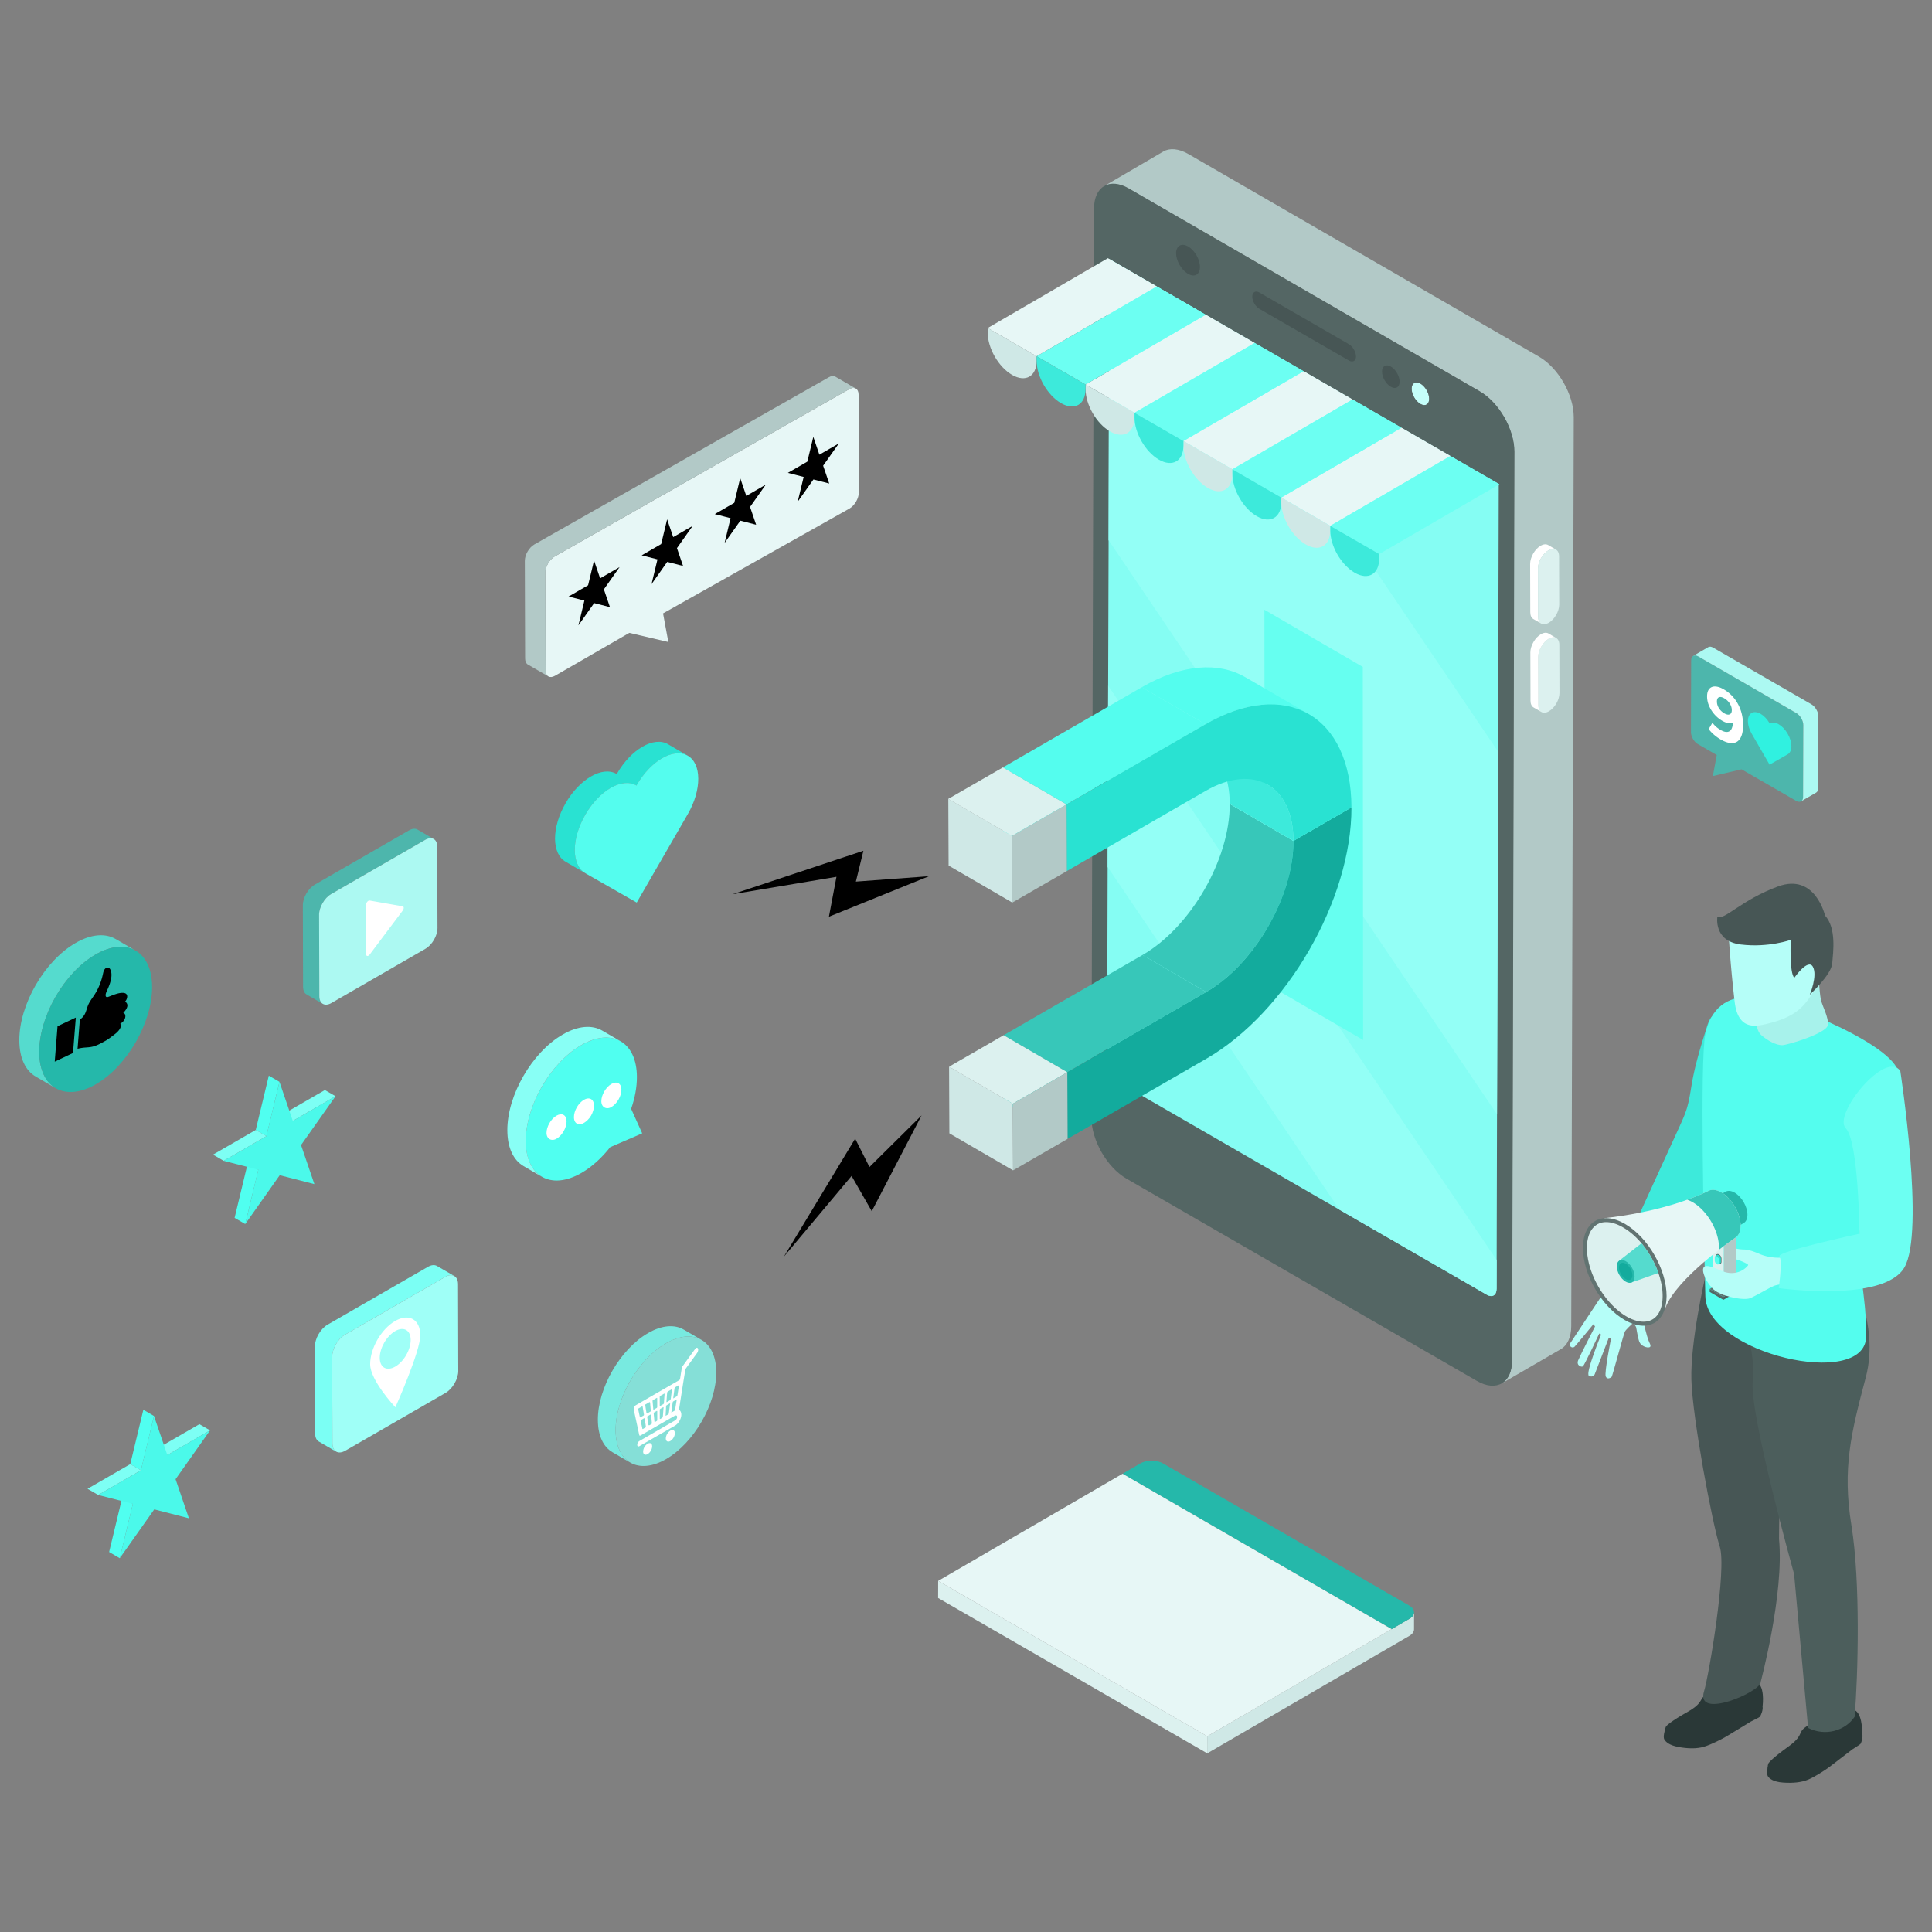 <svg xmlns="http://www.w3.org/2000/svg" viewBox="0 0 200 200" id="SocialMediaAttraction">
  <rect x="0" y="0" width="200" height="200" fill="#808080" stroke="none"/>
  <path fill="#cfe8e6" d="m146.383 166.899-.003 1.768c-.004.246-.163.492-.489.68l-20.92 12.159.004-1.768 20.924-12.16c.322-.188.484-.433.484-.68z" class="colorcfdee8 svgShape"></path>
  <path fill="#dcf1ef" d="m124.977 179.737-.005 1.768-27.858-16.083.005-1.769z" class="colordce8f1 svgShape"></path>
  <path fill="#25b8aa" d="M145.899 167.579c.647-.377.647-.988-.008-1.367l-25.49-14.716c-.423-.246-1.012-.332-1.55-.26-.3.036-.583.123-.81.26l-1.835 1.066 27.856 16.084 1.837-1.067z" class="color255bb8 svgShape"></path>
  <path fill="#e7f7f6" d="m116.206 152.562-19.089 11.09 27.858 16.086 19.087-11.092z" class="colore7f1f7 svgShape"></path>
  <path fill="#c5fffa" d="M147.046 39.717c.501.29.909.995.907 1.572s-.412.81-.913.52c-.502-.29-.91-.995-.908-1.572.002-.576.412-.81.914-.52z" class="colorffdcc5 svgShape"></path>
  <path fill="#ffffff" d="M114.833 26.828c.002-.661.449-.917 1.006-.595l38.31 22.117c.557.322 1.001 1.093 1 1.754" class="colorffffff svgShape"></path>
  <path fill="#b2c9c7" d="m162.914 43.184-.261 94.105c0 1.136-.408 1.98-1.048 2.358l-6.169 3.579c.67-.408 1.077-1.222 1.077-2.386l.232-94.077c0-2.329-1.6-5.122-3.637-6.286l-36.257-20.95c-1.019-.583-1.968-.587-2.638-.21l6.217-3.632c.64-.378 1.571-.32 2.59.261l36.257 20.952c2.037 1.164 3.637 3.957 3.637 6.286z" class="colorc5d4dd svgShape"></path>
  <path fill="#dcf1ef" d="M160.322 66.125c.303-.175.577-.193.774-.081.196.112.324.353.325.701l.014 4.996c.002.696-.485 1.54-1.092 1.89-.601.348-1.092.068-1.094-.628l-.014-4.996c-.002-.69.485-1.535 1.087-1.882z" class="colordce8f1 svgShape"></path>
  <path fill="#ffffff" d="m158.414 63.372-.015-4.993c0-.69.482-1.54 1.087-1.885.307-.176.575-.183.774-.076l.812.475c-.2-.115-.475-.1-.774.076-.605.345-1.087 1.187-1.087 1.877l.015 5.001c0 .345.123.59.322.705l-.812-.467c-.2-.115-.322-.36-.322-.713zm2.68 2.673c-.198-.114-.466-.092-.773.077-.597.352-1.087 1.195-1.087 1.884l.015 4.994c0 .352.123.59.322.704l-.812-.467c-.2-.115-.322-.36-.322-.704l-.015-4.994c0-.697.49-1.54 1.087-1.884.307-.177.582-.192.774-.085l.812.475z" class="colorffffff svgShape"></path>
  <path fill="#dcf1ef" d="M160.296 56.966c.303-.175.577-.187.774-.076.196.112.324.348.325.696l.014 4.996c.002.702-.485 1.546-1.092 1.897-.601.347-1.092.067-1.094-.635l-.014-4.996c-.002-.69.486-1.535 1.087-1.882z" class="colordce8f1 svgShape"></path>
  <path fill="#546664" d="m153.146 40.484-36.27-20.962c-2-1.173-3.627-.24-3.627 2.107l-.267 94.063c0 2.321 1.6 5.148 3.627 6.321l36.27 20.936c2.027 1.173 3.654.212 3.654-2.107l.24-94.09c0-2.32-1.6-5.12-3.627-6.268zm-6.107-.773c.507.294.907.987.907 1.574 0 .587-.4.827-.907.533-.507-.293-.907-.986-.907-1.574 0-.586.427-.826.907-.533z" class="color545466 svgShape"></path>
  <path fill="#475655" d="M143.98 37.947c.502.29.91.995.908 1.572-.002.577-.412.81-.914.52-.501-.29-.909-.995-.907-1.571s.412-.81.913-.52zm-4.33-2.307c.391.226.724.803.723 1.272-.001.448-.337.64-.727.415l-9.29-5.364c-.39-.225-.723-.802-.721-1.25 0-.47.336-.661.727-.436l9.289 5.363zM122.988 25.51c.686.396 1.233 1.343 1.23 2.13-.002.789-.552 1.102-1.238.706-.023-.013-.045-.028-.068-.043-.636-.409-1.165-1.327-1.163-2.088.003-.761.535-1.067 1.171-.74.023.01.045.021.068.035z" class="color474756 svgShape"></path>
  <path fill="#85fdf3" d="m155.15 50.107-.072 27.695-.108 37.555-.036 15.08-.008 2.98c0 .663-.449.932-1.005.618l-15.252-8.8-23.065-13.314c-.557-.332-.996-1.113-.996-1.786v-.646l.054-19.737.053-18.32v-.448l.045-14.21v-.853l.036-15.485.036-13.61 9.447 5.455 30.87 17.826z" class="color85cdfd svgShape"></path>
  <path fill="#93fff6" d="m155.078 77.802-.108 37.555-40.21-59.436.036-15.485.036-13.609 9.447 5.454zM154.934 130.438l-.008 2.978c0 .664-.449.933-1.005.62l-15.252-8.802-24.007-35.482.053-18.32v-.448l40.22 59.454z" class="color93d4ff svgShape"></path>
  <path fill="#66fff0" d="m130.926 101.74-.034-38.62 10.185 5.918.033 38.62z" class="color66ccff svgShape"></path>
  <path fill="#e7f7f6" d="m119.754 29.651-12.443 7.229-5.063-2.923 12.44-7.231z" class="colore7f1f7 svgShape"></path>
  <path fill="#cfe8e6" d="m107.31 36.88-.004.48c-.004 1.604-1.138 2.256-2.534 1.45-1.402-.809-2.529-2.767-2.524-4.371v-.482l5.063 2.923z" class="colorcfdee8 svgShape"></path>
  <path fill="#e7f7f6" d="m129.887 35.501-12.443 7.229-5.063-2.923 12.44-7.231z" class="colore7f1f7 svgShape"></path>
  <path fill="#cfe8e6" d="m117.444 42.73-.005.48c-.004 1.604-1.138 2.257-2.535 1.45-1.401-.809-2.528-2.767-2.523-4.371v-.482l5.063 2.923z" class="colorcfdee8 svgShape"></path>
  <path fill="#e7f7f6" d="m140.02 41.352-12.443 7.228-5.063-2.923 12.44-7.23z" class="colore7f1f7 svgShape"></path>
  <path fill="#cfe8e6" d="m127.577 48.58-.005.48c-.004 1.604-1.139 2.257-2.535 1.45-1.401-.809-2.528-2.767-2.524-4.37l.001-.483 5.063 2.923z" class="colorcfdee8 svgShape"></path>
  <path fill="#e7f7f6" d="M150.153 47.202 137.71 54.43l-5.063-2.923 12.439-7.23z" class="colore7f1f7 svgShape"></path>
  <path fill="#cfe8e6" d="m137.71 54.43-.005.48c-.005 1.604-1.139 2.257-2.535 1.45-1.402-.808-2.528-2.766-2.524-4.37v-.483l5.064 2.923z" class="colorcfdee8 svgShape"></path>
  <path fill="#6cfff2" d="m124.821 32.576-12.444 7.229-5.062-2.923 12.439-7.231z" class="colorff6c85 svgShape"></path>
  <path fill="#3deadb" d="m112.377 39.805-.004.48c-.005 1.604-1.139 2.256-2.535 1.45-1.402-.809-2.528-2.767-2.524-4.371v-.482l5.063 2.923z" class="colorea3d5b svgShape"></path>
  <path fill="#6cfff2" d="m134.954 38.427-12.444 7.228-5.062-2.923 12.439-7.231z" class="colorff6c85 svgShape"></path>
  <path fill="#3deadb" d="m122.51 45.655-.004.48c-.005 1.604-1.139 2.257-2.535 1.45-1.402-.809-2.529-2.767-2.524-4.371v-.482l5.063 2.923z" class="colorea3d5b svgShape"></path>
  <path fill="#6cfff2" d="m145.086 44.277-12.443 7.228-5.063-2.923 12.44-7.23z" class="colorff6c85 svgShape"></path>
  <path fill="#3deadb" d="m132.643 51.505-.004.48c-.005 1.604-1.14 2.257-2.535 1.45-1.402-.808-2.529-2.767-2.524-4.37v-.483l5.063 2.923z" class="colorea3d5b svgShape"></path>
  <path fill="#6cfff2" d="m155.219 50.127-12.443 7.228-5.063-2.922 12.44-7.231z" class="colorff6c85 svgShape"></path>
  <path fill="#3deadb" d="m142.776 57.355-.005.48c-.004 1.604-1.138 2.257-2.534 1.451-1.402-.81-2.529-2.767-2.524-4.372v-.481l5.063 2.922z" class="colorea3d5b svgShape"></path>
  <path fill="#37c7b9" d="m124.868 102.693-6.594-3.832c4.995-2.883 9.046-9.9 9.03-15.64l6.593 3.832c.017 5.74-4.035 12.756-9.03 15.64z" class="color3765c7 svgShape"></path>
  <path fill="#93fff6" d="m133.897 87.053-6.593-3.832 6.004-3.467 6.594 3.832z" class="color93d4ff svgShape"></path>
  <path fill="#37c7b9" d="m110.486 110.996-6.593-3.832 14.381-8.303 6.594 3.832z" class="color3765c7 svgShape"></path>
  <path fill="#25b8aa" d="m110.506 117.896-6.594-3.832-.019-6.9 6.593 3.832z" class="color255bb8 svgShape"></path>
  <path fill="#13ab9d" d="M139.902 83.586c.027 9.544-6.71 21.211-15.015 26.007l-14.381 8.303-.02-6.9 14.382-8.303c4.994-2.884 9.046-9.9 9.03-15.64l6.004-3.467z" class="color1352ab svgShape"></path>
  <path fill="#3deadb" d="m124.658 77.416 6.594 3.832c1.627.946 2.637 2.954 2.645 5.805l-6.593-3.832c-.008-2.851-1.019-4.86-2.646-5.805z" class="colorea3d5b svgShape"></path>
  <path fill="#54fdee" d="m128.91 70.1 6.593 3.833c-2.74-1.593-6.534-1.372-10.714 1.04l-6.594-3.83c4.18-2.414 7.974-2.635 10.714-1.042z" class="colorfd546b svgShape"></path>
  <path fill="#3deadb" d="m110.427 90.176-6.593-3.831-.02-6.9 6.594 3.832z" class="colorea3d5b svgShape"></path>
  <path fill="#54fdee" d="m110.408 83.277-6.594-3.832 14.381-8.303 6.594 3.832z" class="colorfd546b svgShape"></path>
  <path fill="#29e2d2" d="M124.789 74.974c8.305-4.795 15.086-.935 15.113 8.612l-6.005 3.467c-.016-5.74-4.094-8.063-9.089-5.18l-14.38 8.303-.02-6.9 14.38-8.302z" class="colore22951 svgShape"></path>
  <path fill="#cfe8e6" d="m104.793 93.435-6.594-3.831-.03-6.9 6.594 3.832z" class="colorcfdee8 svgShape"></path>
  <path fill="#dcf1ef" d="m104.753 86.536-6.594-3.832 5.655-3.259 6.583 3.832z" class="colordce8f1 svgShape"></path>
  <path fill="#b2c9c7" d="m110.408 83.277.03 6.899-5.645 3.259-.03-6.899z" class="colorc5d4dd svgShape"></path>
  <path fill="#cfe8e6" d="m104.872 121.155-6.594-3.832-.03-6.9 6.594 3.832z" class="colorcfdee8 svgShape"></path>
  <path fill="#dcf1ef" d="m104.842 114.255-6.594-3.832 5.645-3.259 6.593 3.832z" class="colordce8f1 svgShape"></path>
  <path fill="#b2c9c7" d="m110.486 110.996.03 6.9-5.644 3.259-.03-6.9z" class="colorc5d4dd svgShape"></path>
  <g fill="#88fff5" class="colorffe088 svgShape">
    <path d="m81.147 130.091 7.379-12.218 1.481 2.935 5.395-5.341-5.157 9.917-2.09-3.65zM75.835 92.57l13.545-4.5-.78 3.194 7.571-.559-10.361 4.193.781-4.132z" fill="#000000" class="color000000 svgShape"></path>
  </g>
  <path fill="#7dfff4" d="m21.745 148.072-1.102-.641-4.423 2.554 1.102.641z" class="colorffcd7d svgShape"></path>
  <path fill="#50fff0" d="m13.752 155.679-1.102-.64-1.354 5.623 1.102.641zM15.941 146.582l-1.102-.641-1.354 5.623 1.103.64z" class="colorffc950 svgShape"></path>
  <path fill="#7dfff4" d="m14.588 152.204-1.103-.64-4.423 2.553 1.103.641z" class="colorffcd7d svgShape"></path>
  <path fill="#4bf9ea" d="m10.165 154.758 3.587.921-1.354 5.624 3.571-5.054 3.587.922-1.381-4.045 3.57-5.054-4.423 2.554-1.381-4.044-1.353 5.622z" class="colorf9b74b svgShape"></path>
  <path fill="#7dfff4" d="m34.734 113.481-1.102-.64-4.423 2.553 1.102.641z" class="colorffcd7d svgShape"></path>
  <path fill="#50fff0" d="m26.741 121.089-1.102-.641-1.354 5.624 1.103.64zM28.931 111.991l-1.103-.64-1.353 5.622 1.102.641z" class="colorffc950 svgShape"></path>
  <path fill="#7dfff4" d="m27.577 117.614-1.102-.641-4.423 2.554 1.102.64z" class="colorffcd7d svgShape"></path>
  <path fill="#4bf9ea" d="m23.154 120.167 3.587.922-1.353 5.623 3.57-5.054 3.587.922-1.381-4.045 3.57-5.054-4.423 2.554-1.38-4.044-1.354 5.623z" class="colorf9b74b svgShape"></path>
  <path fill="#29e2d2" d="M58.549 83.15c-.724 1.252-1.093 2.563-1.093 3.663.007 1.093.369 1.983 1.1 2.396l2.041 1.187c-.73-.412-1.093-1.303-1.1-2.396 0-1.1.37-2.41 1.093-3.663.724-1.26 1.68-2.222 2.628-2.773.898-.52 1.803-.666 2.512-.325l.152.086.036-.065c.724-1.252 1.672-2.222 2.628-2.772.941-.543 1.882-.68 2.613-.275l-1.998-1.166c-.007 0-.014-.007-.021-.014-.731-.413-1.687-.283-2.635.268-.956.55-1.904 1.52-2.628 2.772l-.03.058-.035-.022c-.731-.413-1.687-.282-2.635.268-.949.55-1.904 1.513-2.628 2.773z" class="colore22951 svgShape"></path>
  <path fill="#54fdee" d="M63.217 81.562c-.95.549-1.9 1.516-2.626 2.773-.728 1.255-1.095 2.563-1.092 3.662.004 1.094.367 1.986 1.1 2.398l.032.024 5.282 3.015 5.289-9.16c.727-1.256 1.085-2.564 1.082-3.658-.003-1.1-.372-1.982-1.104-2.394-.73-.417-1.684-.285-2.636.265-.952.55-1.903 1.517-2.629 2.774l-.036.064-.028-.027c-.73-.416-1.683-.285-2.634.264z" class="colorfd546b svgShape"></path>
  <path fill="#50fff0" d="M60.158 108.199c-3.18 1.836-5.742 6.279-5.732 9.927.01 3.654 2.59 5.128 5.77 3.293 1.088-.629 2.106-1.565 2.973-2.667l3.31-1.43-1.145-2.535c.387-1.113.6-2.246.597-3.303-.01-3.649-2.598-5.118-5.773-3.285z" class="colorffc950 svgShape"></path>
  <path fill="#ffffff" d="M63.286 112.215c-.574.331-1.04 1.136-1.036 1.795.004.609.517.893 1.044.588.574-.332 1.036-1.132 1.034-1.792-.002-.658-.467-.923-1.042-.591zm-2.838 1.638c-.575.332-1.037 1.133-1.035 1.79.002.795.674 1.018 1.401.318.29-.278.499-.635.603-1.023.27-1.004-.27-1.489-.969-1.085zm-2.84 1.64c-.574.331-1.037 1.136-1.033 1.794.005.61.518.894 1.044.588.573-.334 1.033-1.132 1.031-1.792-.001-.657-.467-.922-1.042-.59z" class="colorffffff svgShape"></path>
  <path fill="#88fff5" d="M52.52 117.02c.006 1.813.642 3.092 1.677 3.694l1.909 1.11c-1.036-.603-1.672-1.882-1.678-3.695-.014-3.654 2.55-8.093 5.73-9.933 1.597-.92 3.046-1.008 4.094-.4l-1.908-1.109c-1.042-.602-2.497-.52-4.093.406-3.18 1.834-5.745 6.28-5.732 9.926z" class="colorffe088 svgShape"></path>
  <path fill="#78eae0" d="M61.89 146.998c.006 1.644.58 2.799 1.52 3.34l1.839 1.07c-.94-.548-1.514-1.702-1.52-3.34-.013-3.308 2.316-7.333 5.193-8.997 1.448-.835 2.753-.913 3.706-.358l-1.84-1.07c-.946-.555-2.257-.477-3.706.359-2.877 1.663-5.206 5.688-5.193 8.996z" class="colord178ea svgShape"></path>
  <path fill="#85dfd7" d="M68.922 139.072c-2.878 1.662-5.203 5.689-5.194 8.996.01 3.303 2.35 4.636 5.228 2.975 2.874-1.66 5.199-5.687 5.19-8.99-.01-3.307-2.35-4.64-5.224-2.981z" class="colordf85de svgShape"></path>
  <path fill="#ffffff" d="M69.39 148.1a1.023 1.023 0 0 0-.466.798c-.003.3.207.423.467.274.265-.153.469-.505.468-.806 0-.304-.205-.42-.47-.266zm-3.368-2.75.112-.064.112-.066 3.986-2.3c.156-.09.155-.09.184-.279.054-.35.11-.698.168-1.049a.347.347 0 0 1 .052-.128c.439-.607.88-1.213 1.322-1.817a.362.362 0 0 1 .106-.102c.055-.032.108-.03.15.006.102.09.073.341-.068.535-.372.514-.746 1.024-1.116 1.538a.508.508 0 0 0-.084.184c-.084.49-.164.978-.242 1.467-.132.833-.26 1.665-.393 2.499-.018.11-.022.193.05.23.043.022.072.072.096.12.234.455-.134 1.202-.598 1.47l-3.66 2.106c-.138.08-.229.026-.23-.13a.468.468 0 0 1 .222-.397l3.678-2.125a.43.43 0 0 0 .223-.319c.016-.136-.05-.224-.162-.196a.725.725 0 0 0-.171.079c-1.132.651-2.264 1.306-3.397 1.959-.138.08-.167.07-.198-.066l-.314-1.457c-.08-.371-.163-.74-.24-1.113-.043-.206.04-.37.243-.487l.17-.098zm.115.878c.031.147.066.291.094.442.01.057.03.077.085.045a4.705 4.705 0 0 1 .282-.163c.058-.033.072-.074.062-.131-.045-.264-.088-.53-.134-.793-.004-.023-.03-.049-.047-.04-.076.041-.152.084-.23.13l-.195.112.083.398m3.985-1.773c.057-.338.109-.673.162-1.01.002-.014-.003-.027-.006-.054l-.172.1c-.076.043-.152.087-.228.134a.17.17 0 0 0-.048.082c-.048.345-.093.69-.142 1.06l.176-.101c.07-.04.136-.08.203-.121a.178.178 0 0 0 .055-.09m-.663.18c.034-.268.071-.54.11-.836l-.222.128a7.091 7.091 0 0 0-.226.134.215.215 0 0 0-.058.11c-.028.309-.05.615-.074.922-.005.06.014.07.059.044a2.931 2.931 0 0 1 .05-.03l.09-.05c.236-.137.234-.136.271-.422m-2.443 1.677a2.566 2.566 0 0 1 .132-.08c.05-.03.1-.057.15-.084a.195.195 0 0 0 .004-.002c.05-.03.07-.064.064-.124-.022-.26-.044-.522-.064-.785-.006-.086-.037-.112-.114-.067a3.045 3.045 0 0 1-.171.105l-.23.13c.024.162.045.31.068.454.02.133.048.262.065.397.01.069.032.093.096.056m2.643-.176c.059-.034.116-.068.173-.104a.17.17 0 0 0 .05-.08c.06-.354.115-.706.177-1.087l-.168.097a9.178 9.178 0 0 0-.212.125.153.153 0 0 0-.042.075c-.048.349-.094.698-.142 1.068l.164-.094m-3.187 1.641c.005.026.014.05.016.078.005.077.037.093.1.056a1.846 1.846 0 0 1 .111-.068c.053-.031.108-.06.167-.095-.01-.092-.019-.17-.03-.245-.033-.21-.07-.417-.1-.628-.009-.061-.033-.076-.088-.044a7.187 7.187 0 0 1-.127.075l-.21.12.161.751m1.82-3.125c.006.132.002.27.002.407.001.139.004.276.001.418-.001.07.02.084.075.053a4.035 4.035 0 0 1 .277-.16c.06-.035.08-.08.085-.152.018-.29.038-.58.064-.872.008-.084-.015-.093-.073-.06a3.655 3.655 0 0 1-.339.194c-.068.04-.096.085-.092.172m-1.208 2.596c.015.09.024.184.048.265.007.029.049.044.078.033a.777.777 0 0 0 .138-.075l.06-.035a.916.916 0 0 1 .013-.008l.003-.002c.048-.027.063-.062.058-.115-.026-.28-.05-.564-.077-.844-.002-.023-.029-.049-.045-.04a6.58 6.58 0 0 0-.202.112l-.171.1.097.609m.47-2.198c.026.274.05.55.074.825.004.054.028.066.077.038a8.113 8.113 0 0 1 .26-.15c.054-.031.072-.072.07-.134-.002-.142 0-.286-.001-.43 0-.14-.003-.278-.001-.419 0-.06-.013-.087-.07-.054a10.041 10.041 0 0 1-.342.198c-.056.031-.072.07-.067.126m1.475 1.448c.05-.029.104-.06.156-.092a.144.144 0 0 0 .045-.07c.05-.353.097-.705.147-1.077l-.19.108a4.357 4.357 0 0 0-.188.114c-.018.012-.044.082-.048.117l-.048.973.126-.073m-1.354-.12c.022.25.048.498.068.75.006.079.031.098.101.058a.366.366 0 0 0 .01-.007c.207-.128.182-.075.184-.318v-.319c0-.135-.005-.269 0-.407.002-.078-.022-.095-.08-.062a.91.91 0 0 1-.072.045l-.098.055c-.124.073-.125.074-.113.205m.624.022c0 .143.002.286 0 .43 0 .065.02.079.078.047l.1-.054c.131-.076.136-.114.155-.343.02-.246.035-.489.057-.736.005-.07-.014-.083-.065-.054a7.221 7.221 0 0 1-.256.148c-.052.03-.073.07-.071.132.003.142.001.286.002.43m-1.257 3.055a1.005 1.005 0 0 0-.466.809c.002.298.204.414.463.265.264-.152.471-.51.47-.807 0-.298-.208-.417-.467-.267z" class="colorffffff svgShape"></path>
  <path fill="#4db6ac" d="m31.35 93.724.024 8.426c0 .388.137.663.358.788l1.684.98c-.22-.132-.358-.4-.358-.795l-.024-8.42c-.006-.788.55-1.75 1.236-2.143l9.744-5.62c.347-.198.663-.216.89-.084l-1.684-.98c-.227-.13-.543-.113-.89.09l-9.744 5.614c-.687.394-1.242 1.356-1.236 2.144z" class="color7cdf82 svgShape"></path>
  <path fill="#acf9f2" d="m33.031 94.7.02 6.161.006 2.264c.003.785.56 1.102 1.248.708l9.743-5.618c.686-.397 1.242-1.357 1.24-2.142l-.003-.885-.02-7.54c-.003-.785-.563-1.101-1.248-.705L34.27 92.56c-.685.397-1.239 1.359-1.239 2.141z" class="coloracf9ac svgShape"></path>
  <path fill="#ffffff" d="M38.145 98.928a.453.453 0 0 0 .13-.12l3.408-4.537c.147-.192.146-.433-.002-.45l-3.421-.599a.203.203 0 0 0-.129.032.517.517 0 0 0-.238.405l.015 5.135c0 .16.114.205.237.134z" class="colorffffff svgShape"></path>
  <path fill="#7bfff4" d="m32.595 139.412.026 8.975c0 .413.146.706.381.84l1.794 1.043c-.236-.14-.382-.426-.382-.846l-.025-8.968c-.007-.84.585-1.864 1.316-2.284l10.38-5.986c.368-.21.705-.23.947-.09l-1.794-1.042c-.241-.14-.578-.121-.947.095l-10.38 5.98c-.73.42-1.322 1.444-1.316 2.283z" class="colorff7bba svgShape"></path>
  <path fill="#9ffff7" d="m34.386 140.452.021 6.562.006 2.412c.003.836.596 1.173 1.33.754l10.378-5.985c.73-.422 1.323-1.444 1.32-2.28l-.004-.943-.02-8.031c-.004-.836-.6-1.174-1.33-.751l-10.381 5.981c-.73.423-1.32 1.448-1.32 2.281z" class="colorff9fd1 svgShape"></path>
  <path fill="#ffffff" d="M43.508 138.233c.004 1.645-2.449 7.159-2.578 7.449-.13-.14-2.607-2.808-2.611-4.454-.005-1.647 1.153-3.654 2.586-4.48 1.434-.829 2.598-.163 2.603 1.485zm-2.59 3.237c.884-.51 1.599-1.744 1.596-2.76-.003-1.015-.722-1.425-1.606-.915-.884.51-1.599 1.748-1.596 2.764.003 1.016.722 1.422 1.606.911" class="colorffffff svgShape"></path>
  <path fill="#55dbce" d="M2 107.704c.007 1.844.651 3.139 1.705 3.746l2.063 1.2c-1.054-.615-1.698-1.91-1.705-3.746-.014-3.709 2.597-8.223 5.824-10.089 1.624-.936 3.087-1.024 4.155-.402l-2.063-1.2c-1.06-.621-2.531-.534-4.155.403C4.597 99.48 1.985 103.995 2 107.704z" class="color5576db svgShape"></path>
  <path fill="#25b8aa" d="M9.886 98.816c-3.227 1.863-5.834 6.38-5.824 10.088.01 3.704 2.635 5.2 5.863 3.336 3.223-1.861 5.83-6.377 5.82-10.08-.011-3.71-2.636-5.205-5.859-3.344z" class="color255bb8 svgShape"></path>
  <g fill="#ffffff" class="colorffffff svgShape">
    <path d="m7.847 105.338-.289 3.664-1.893.896.289-3.664zM11.006 100.19a.291.291 0 0 1 .368.098c.16.222.196.573.14.953-.058.381-.203.79-.386 1.191-.069.15-.145.303-.18.45-.033.146-.02.29.073.328.07.03.172-.007.268-.045.488-.189.993-.402 1.423-.388.186.004.362.06.43.233.068.174-.01.492-.21.685.154.055.285.234.248.466-.035.231-.235.505-.426.691.335.068.333.76-.308 1.124.211.297-.138.764-.563 1.082-.335.25-.622.489-.941.67-.238.133-.478.267-.715.38-.207.097-.41.178-.609.229-.332.086-.638.084-.954.117-.208.021-.42.06-.637.112l.24-3.051a.431.431 0 0 0 .035-.015c.196-.093.403-.355.515-.601.138-.302.192-.603.327-.905.166-.37.437-.706.662-1.058.438-.683.706-1.43.853-2.127.038-.176.083-.378.219-.522a.434.434 0 0 1 .128-.097z" fill="#000000" class="color000000 svgShape"></path>
  </g>
  <path fill="#e7f7f6" d="M57.422 57.604c-.543.313-.974 1.065-.972 1.677l.029 10.116c.001.618.435.87.978.557l7.689-4.439 4.039.946-.548-2.962 19.304-10.857c.538-.31.969-1.063.967-1.68l-.028-10.116c-.002-.613-.436-.866-.974-.555L57.422 57.604z" class="colore7f1f7 svgShape"></path>
  <path fill="#b2c9c7" d="m54.328 58.046.03 10.117c0 .308.106.527.286.632l2.121 1.226c-.18-.098-.285-.316-.285-.624l-.03-10.117c0-.61.428-1.362.97-1.678l30.486-17.315c.271-.15.512-.165.693-.06l-2.122-1.234c-.18-.105-.421-.09-.692.068L55.3 56.368c-.542.316-.97 1.068-.97 1.678z" class="colorc5d4dd svgShape"></path>
  <g fill="#4bf9ea" class="colorf9b74b svgShape">
    <path d="m58.86 61.752 1.635.42-.617 2.564 1.628-2.304 1.636.42-.63-1.844 1.628-2.305-2.017 1.165-.629-1.844-.617 2.563zM66.426 57.486l1.636.42-.617 2.564 1.627-2.305 1.636.421-.63-1.845 1.628-2.304-2.016 1.164-.63-1.843-.617 2.563zM73.992 53.219l1.636.421-.617 2.564 1.628-2.305 1.635.42-.629-1.844 1.627-2.304-2.016 1.164-.63-1.843-.617 2.563zM81.559 48.953l1.635.42-.617 2.564 1.628-2.304 1.635.42-.629-1.844 1.628-2.304-2.017 1.164-.63-1.844-.617 2.564z" fill="#000000" class="color000000 svgShape"></path>
  </g>
  <path fill="#4db6ac" d="M185.964 73.825c.399.23.715.783.714 1.233l-.02 7.437c-.002.455-.321.64-.72.41l-5.653-3.264-2.97.696.403-2.178-1.96-1.131c-.395-.229-.712-.781-.71-1.236l.02-7.437c.002-.45.32-.636.716-.408l10.18 5.878z" class="color7cdf82 svgShape"></path>
  <path fill="#30f1e0" d="M184.135 74.979c.335.193.669.534.924.976.257.442.386.902.385 1.29-.001.384-.13.698-.387.843l-.012.009-1.86 1.061-1.861-3.225c-.256-.442-.382-.902-.381-1.287.001-.387.13-.698.389-.843.257-.147.592-.1.928.093.335.194.67.534.925.977l.013.022.01-.01c.257-.146.592-.1.927.094z" class="colorf13047 svgShape"></path>
  <path fill="#ffffff" d="M179.91 72.873c.357.649.534 1.387.531 2.217-.001.588-.099 1.036-.291 1.346-.192.31-.463.473-.812.49-.35.015-.752-.108-1.207-.371a4.582 4.582 0 0 1-.689-.49 3.85 3.85 0 0 1-.56-.589l.389-.658c.218.3.5.548.844.747.382.221.685.266.91.136.224-.13.346-.434.364-.915-.272.156-.646.096-1.123-.18a3.298 3.298 0 0 1-1.346-1.545 2.444 2.444 0 0 1-.204-.967c.001-.347.077-.607.228-.781.152-.174.357-.258.619-.249.26.01.55.107.867.29.632.365 1.125.871 1.48 1.519zm-.85 1.075c.143-.064.216-.209.216-.436s-.068-.453-.207-.676a1.627 1.627 0 0 0-.577-.549c-.223-.128-.406-.164-.545-.106-.14.057-.211.204-.212.441 0 .238.07.468.208.689.14.22.326.399.558.533.227.131.413.166.558.104" class="colorffffff svgShape"></path>
  <path fill="#acf9f2" d="m188.238 74.15-.022 7.438c0 .227-.077.387-.21.464l-1.56.902c.133-.072.21-.232.21-.459l.023-7.438c0-.448-.316-1.001-.714-1.234l-10.181-5.878c-.2-.11-.376-.122-.509-.044l1.56-.908c.132-.077.31-.066.508.05l10.182 5.873c.398.233.713.786.713 1.234z" class="coloracf9ac svgShape"></path>
  <path fill="#2a3837" d="M182.994 182.912s-.148.75.031.991c.18.242.573.556 1.552.626.98.07 1.898 0 2.64-.319s1.666-.944 1.981-1.163c.315-.218 2.317-1.78 2.553-1.95.236-.17.783-.472.866-.594.083-.123.289-.809.136-1.045-.153-.236-2.112.861-2.112.861l-2.606 2.16-2.553 1.084-2.488-.669" class="color2a2a38 svgShape"></path>
  <path fill="#2a3837" d="M183.044 182.604c-.013-.091.503-.662 2.064-1.78 1.562-1.117 1.028-1.438 1.7-1.96.672-.522.617-.522 1.4-.142 0 0 1.4-.886 1.779-1.274s1.431-.901 2.15-.324c.72.577.657 2.47.617 2.61-.04.142-.134.482-1.051.87-.918.387-3.06 2.664-4.35 2.925-1.288.261-1.636.498-3.194.3 0 0-1.449-.195-1.115-1.225zm-10.683-3.535s-.228.73-.076.989c.152.26.51.614 1.476.79.966.174 1.886.203 2.66-.035.772-.237 1.757-.76 2.093-.943.337-.183 2.495-1.52 2.748-1.664.253-.144.829-.385.924-.498s.374-.773.248-1.025c-.127-.25-2.192.63-2.192.63l-2.823 1.867-2.655.804-2.402-.933" class="color2a2a38 svgShape"></path>
  <path fill="#2a3837" d="M172.443 178.768c-.003-.092.571-.604 2.243-1.547 1.673-.943 1.177-1.32 1.901-1.767.724-.447.67-.453 1.407.009 0 0 1.487-.73 1.906-1.075.419-.344 1.52-.742 2.173-.09s.387 2.525.333 2.66-.186.465-1.14.752c-.953.286-3.328 2.32-4.638 2.441s-1.68.32-3.208-.044c0 0-1.42-.351-.977-1.339z" class="color2a2a38 svgShape"></path>
  <path fill="#475655" d="M176.503 132.29s-1.52 6.567-1.412 10.53c.109 3.962 2.172 14.927 2.932 17.261s-1.13 13.412-1.62 15c-.932 3.017 5.919.038 5.861-.959 0 0 2.452-9.156 1.9-14.8 0 0-.008-8.686.86-11.671.87-2.986 1.589-10.965 1.589-10.965l-2.448-4.397s-6.957.38-7.662 0z" class="color474756 svgShape"></path>
  <path fill="#4c5e5c" d="M191.341 131.443s3.32 5.439 1.802 11.16c-1.52 5.722-2.437 9.43-1.484 15.293.954 5.863.686 15.62.333 19.824-.98 1.448-3.024 2.054-4.818 1.156l-1.448-15.929s-4.698-16.812-4.274-20.026c.424-3.214-1.836-9.465-1.766-9.995.07-.53 11.16-.67 11.655-1.483z" class="color4c4c5e svgShape"></path>
  <path fill="#b5fef8" d="m168.234 129.813 2.682 1.148-1.453 2.965s.806 2.327.723 2.702c-.084.375.329 1.75.434 2.057.106.307.391.693.133.783-.258.091-.89-.125-1.056-.578-.166-.453-.295-1.4-.332-1.508-.036-.107-.282-.449-.382-.36-.1.09-.643.596-.77.81s-1.3 4.632-1.377 4.702c-.077.069-.44.333-.61-.036s.544-3.916.544-3.916l-.24-.066-1.453 3.767s-.21.368-.598.135c-.389-.234 1.269-4.264 1.269-4.264l-.195-.107s-1.534 3.278-1.688 3.396c-.153.117-.713-.084-.495-.62.219-.536 1.747-3.508 1.747-3.508l-.168-.231s-1.815 2.204-1.947 2.324c-.263.24-.645-.1-.445-.363.088-.117 3.256-4.94 3.495-5.275.24-.334.85-.9.85-.9l1.332-3.057z" class="colorfed0b5 svgShape"></path>
  <path fill="#3deadb" d="M173.836 116.678c.293-.64.586-1.283.79-1.956.268-.882.379-1.803.542-2.711.344-1.915.924-3.78 1.504-5.637.128-.413.265-.84.553-1.16.326-.363 1.873-1.12 2.33-1.29a.03.03 0 0 0 .004 0v4.693h2.56c-.091.344-.186.687-.282 1.027a138.803 138.803 0 0 1-1.64 5.373c-.47 1.427-.967 2.847-1.574 4.22-1.023 2.319-2.348 4.489-3.67 6.651l-4.258 6.97c-.071.117-.15.24-.274.297-.104.048-.225.04-.34.03a9.778 9.778 0 0 1-3.372-.92l7.127-15.587z" class="colorea3d5b svgShape"></path>
  <path fill="#54fdee" d="M196.483 110.825c.587-.007-.524 8.236-1.735 10.118-4.146 5.65-1.347 12.062-1.563 17.482-.217 5.42-16.504 1.699-16.648-4.227-.145-5.926-.579-24.385 0-27.13s2.24-3.903 4.697-3.903 14.165 4.553 15.249 7.66z" class="colorfd546b svgShape"></path>
  <path fill="#a7f2eb" d="M181.644 104.037s-.065 2.437.65 3.087c.715.65 1.625 1.073 2.178 1.073s4.647-1.235 4.744-2.08-.552-1.885-.715-2.632c-.162-.748-.292-3.088-.292-3.088s-6.576 2.957-6.565 3.64z" class="colorf2c0a7 svgShape"></path>
  <path fill="#b5fef8" d="M179.983 105.19c-.3-.555-.38-1.199-.451-1.826a131.9 131.9 0 0 1-.557-6.204c-.028-.433-.053-.877.077-1.29.154-.484.525-.894.992-1.094.327-.14.688-.177 1.042-.214l2.69-.276c.345-.035.695-.07 1.04-.03.293.033.577.12.856.216.51.176 1.008.383 1.493.62.323.157.646.333.897.591.45.463.614 1.129.716 1.766.215 1.342.23 2.772-.358 3.998a8.757 8.757 0 0 1-.381.686c-.471.792-.952 1.596-1.63 2.22-.962.888-2.227 1.327-3.477 1.63-1.143.276-2.288.432-2.949-.793z" class="colorfed0b5 svgShape"></path>
  <path fill="#475655" d="M177.783 94.893s-.431 2.533 2.428 2.883c2.86.35 5.171-.483 5.171-.483s-.167 3.433.367 3.923c0 0 1.426-2.06 1.924-1.131.498.93-.322 2.882-.322 2.882s2.223-2.057 2.32-3.223c.097-1.165.454-3.665-.746-4.967 0 0-1.005-4.428-4.856-3.015s-5.553 3.55-6.286 3.131z" class="color474756 svgShape"></path>
  <path fill="#4c5e5c" d="m179.98 133.339-.001.305-1.575.915.001-.305z" class="color4c4c5e svgShape"></path>
  <path fill="#546664" d="m178.405 134.254-.001.305-1.417-.818.001-.305z" class="color545466 svgShape"></path>
  <path fill="#617371" d="m179.98 133.339-1.575.915-1.417-.818 1.575-.915z" class="color616173 svgShape"></path>
  <path fill="#b2c9c7" d="m179.697 127.89-.013 5.429-1.258.731.013-5.429z" class="colorc5d4dd svgShape"></path>
  <path fill="#dcf1ef" d="m178.439 128.621-.013 5.429-1.098-.634.012-5.429z" class="colordce8f1 svgShape"></path>
  <path fill="#546664" d="M178.016 130.85a.266.266 0 0 1-.133-.038.556.556 0 0 1-.255-.443v-.327c.001-.154.096-.223.19-.223.043 0 .087.013.132.039a.52.52 0 0 1 .182.19.514.514 0 0 1 .074.252l-.001.328c0 .154-.095.223-.189.223z" class="color545466 svgShape"></path>
  <path fill="#e7f7f6" d="m179.697 127.89-1.258.731-1.099-.634 1.258-.731z" class="colore7f1f7 svgShape"></path>
  <path fill="#25b8aa" d="M180.895 125.755c-.002.42-.149.714-.388.853l-2.552 1.483c.239-.139.387-.434.387-.853.003-.843-.59-1.87-1.324-2.294-.37-.213-.704-.234-.946-.093l2.552-1.483c.242-.14.577-.12.946.093.734.424 1.327 1.45 1.325 2.294z" class="color255bb8 svgShape"></path>
  <path fill="#3deadb" d="M177.018 124.944c.734.424 1.327 1.45 1.325 2.294-.003.844-.6 1.184-1.334.76-.734-.423-1.327-1.451-1.325-2.295s.6-1.183 1.334-.76z" class="colorea3d5b svgShape"></path>
  <path fill="#616161" d="m177.952 128.602-.931-.541 1.941-1.121.931.541z" class="color616161 svgShape"></path>
  <path fill="#e7f7f6" d="M180.19 126.878c-.009.582-.197 1.008-.508 1.221 0 0-.009.008-.025.017-.418.286-6.121 4.269-7.252 7.26l-6.334-9.276s6.12-.541 10.8-2.827c.352-.172.82-.123 1.336.172.819.483 1.524 1.458 1.827 2.458v.008c.098.328.156.656.156.967z" class="colore7f1f7 svgShape"></path>
  <path fill="#617371" d="M168.211 126.696c2.391 1.38 4.32 4.729 4.313 7.476-.008 2.748-1.95 3.854-4.34 2.474-2.392-1.38-4.326-4.726-4.319-7.473.008-2.747 1.955-3.857 4.346-2.477z" class="color616173 svgShape"></path>
  <path fill="#565656" d="M170.126 136.83c-.526 0-1.127-.186-1.738-.539-2.275-1.313-4.12-4.506-4.113-7.117.005-1.642.769-2.662 1.994-2.662.526 0 1.127.187 1.737.54 2.273 1.311 4.116 4.505 4.108 7.119-.004 1.665-.747 2.66-1.988 2.66z" class="color565656 svgShape"></path>
  <path fill="#dcf1ef" d="M172.118 134.171c-.008 1.664-.754 2.655-1.991 2.655-.525 0-1.131-.18-1.737-.532-2.279-1.32-4.122-4.507-4.114-7.121 0-1.64.77-2.663 1.991-2.663.525 0 1.131.188 1.737.54.697.402 1.353.975 1.926 1.655a10.12 10.12 0 0 1 1.746 3.073c.286.803.442 1.623.442 2.393z" class="colordce8f1 svgShape"></path>
  <path fill="#37c7b9" d="M180.19 126.878c-.009.582-.197 1.008-.508 1.221 0 0-.009.008-.025.017-.131.09-.82.565-1.72 1.27.007-.074.016-.148.016-.23a4.82 4.82 0 0 0-.214-1.327v-.009c-.417-1.368-1.376-2.696-2.499-3.359a3.278 3.278 0 0 0-.582-.263c.754-.27 1.5-.573 2.213-.925.352-.172.82-.123 1.336.172.819.483 1.524 1.458 1.827 2.458v.008c.098.328.156.656.156.967z" class="color3765c7 svgShape"></path>
  <path fill="#55dbce" d="m171.676 131.778-2.852 1.008-1.188-2.294 2.294-1.787a10.12 10.12 0 0 1 1.746 3.073z" class="color5576db svgShape"></path>
  <path fill="#25b8aa" d="M168.294 130.556c-.512-.295-.924-.057-.925.528-.002.585.407 1.297.92 1.593.508.294.92.056.922-.53.002-.585-.408-1.297-.917-1.59z" class="color255bb8 svgShape"></path>
  <path fill="#13ab9d" d="M168.293 130.817c-.386-.222-.696-.043-.697.398-.002.44.307.977.693 1.2.383.222.694.043.695-.398.001-.441-.307-.978-.69-1.2z" class="color1352ab svgShape"></path>
  <path fill="#29e2d2" d="m178.145 130.306-.001.327c0 .07-.025.12-.065.143l-.19.11c.04-.023.065-.073.066-.143v-.327c0-.07-.024-.15-.064-.22a.46.46 0 0 0-.159-.167c-.062-.036-.118-.039-.159-.015l.19-.11c.04-.024.096-.02.158.015a.457.457 0 0 1 .159.167.45.45 0 0 1 .065.22z" class="colore22951 svgShape"></path>
  <path fill="#54fdee" d="M177.732 130.03a.457.457 0 0 1 .158.166c.04.07.066.149.065.22v.327c0 .142-.101.2-.225.128a.492.492 0 0 1-.223-.387v-.327c.001-.142.102-.199.225-.128z" class="colorfd546b svgShape"></path>
  <path fill="#b5fef8" d="M185.726 132.832s-1.58.055-2.13.303c-.56.248-1.71.937-2.38 1.24-.68.285-2.672-.138-3.554-.689-.882-.56-1.755-2.324-1.176-2.59.367-.156 1.13.22 1.901.523.873.35 1.883.147 2.508-.55a.825.825 0 0 0 .073-.102c.046-.11-.725-.45-1.286-.615v-1.103c.276.056.58.102.9.102.423.018.974.202 1.498.431 1.12.487 2.36.533 3.545.212.083-.019.175-.037.267-.056.937-.174-.166 2.894-.166 2.894z" class="colorfed0b5 svgShape"></path>
  <path fill="#6cfff2" d="M196.722 110.874s2.574 16.685.416 20.342-13.005 2.129-13.005 2.129.412-2.804.076-3.288c-.336-.484 8.278-2.34 8.278-2.34s-.063-9.524-1.42-10.93c-1.358-1.407 4.152-8.17 5.655-5.913z" class="colorff6c85 svgShape"></path>
</svg>
